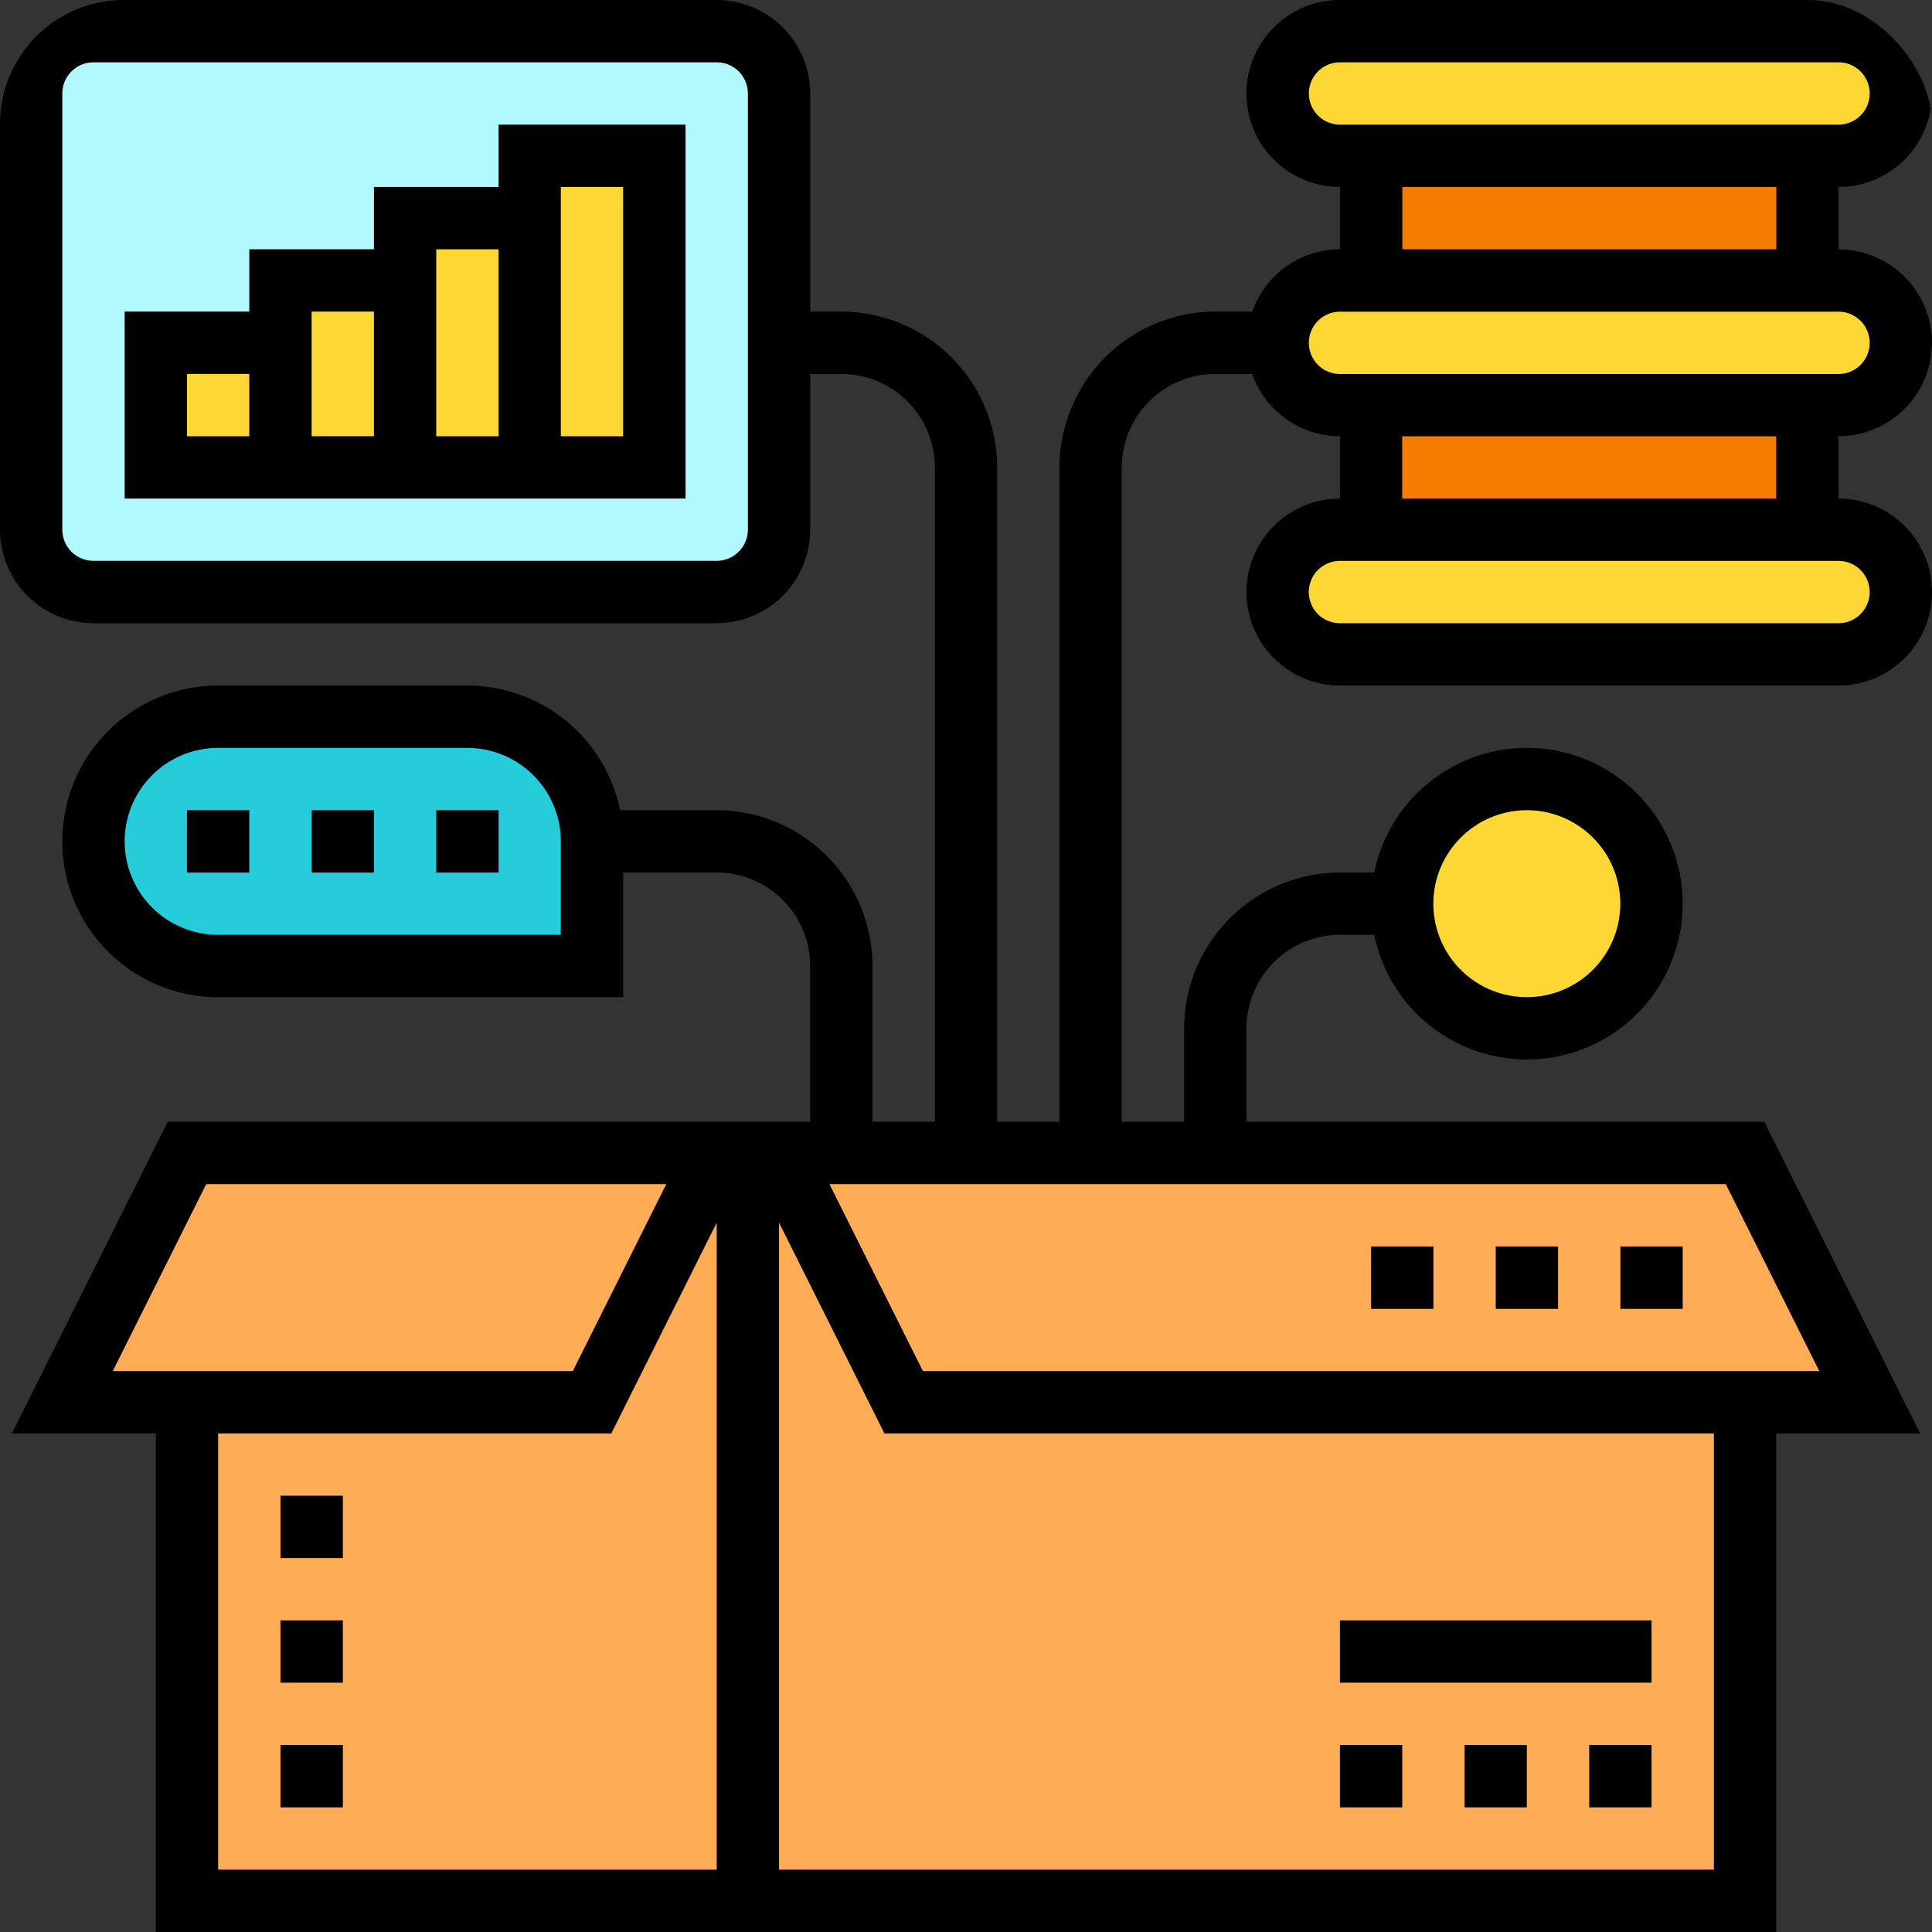<svg xmlns="http://www.w3.org/2000/svg" xmlns:xlink="http://www.w3.org/1999/xlink" width="78" height="78" viewBox="0 0 78 78">
  <rect x="0" y="0" width="78" height="78" fill="#333333" stroke="none"/>
  <defs>
    <clipPath id="clip-path">
      <rect id="Rectángulo_5917" data-name="Rectángulo 5917" width="78" height="78" rx="5" transform="translate(201 15880)" fill="#fff"/>
    </clipPath>
  </defs>
  <g id="Enmascarar_grupo_35" data-name="Enmascarar grupo 35" transform="translate(-201 -15880)" clip-path="url(#clip-path)">
    <g id="producto" transform="translate(199.742 15878.742)">
      <path id="Trazado_105224" data-name="Trazado 105224" d="M37.742,57.871,32.71,47.806H30.194L25.161,57.871H8.806V78h62.9V57.871Z" fill="#ffac57"/>
      <path id="Trazado_105225" data-name="Trazado 105225" d="M35.226,47.806H71.71l5.032,10.065h-39L32.71,47.806Z" fill="#ffac57"/>
      <path id="Trazado_105226" data-name="Trazado 105226" d="M30.194,47.806,25.161,57.871H3.774L8.806,47.806Z" fill="#ffac57"/>
      <path id="Trazado_105227" data-name="Trazado 105227" d="M20.129,30.194a5.031,5.031,0,0,1,5.032,5.032v5.032h-15.1a5.032,5.032,0,1,1,0-10.065Z" fill="#26ccda"/>
      <circle id="Elipse_4169" data-name="Elipse 4169" cx="5.032" cy="5.032" r="5.032" transform="translate(57.871 32.71)" fill="#fdd835"/>
      <path id="Trazado_105228" data-name="Trazado 105228" d="M32.71,15.1v7.548a2.524,2.524,0,0,1-2.516,2.516H5.032a2.524,2.524,0,0,1-2.516-2.516V5.032A2.524,2.524,0,0,1,5.032,2.516H30.194A2.524,2.524,0,0,1,32.71,5.032Z" fill="#b1f9ff"/>
      <g id="Grupo_55449" data-name="Grupo 55449">
        <path id="Trazado_105229" data-name="Trazado 105229" d="M22.645,10.065V20.129H17.613V10.065Z" fill="#fdd835"/>
        <path id="Trazado_105230" data-name="Trazado 105230" d="M7.548,15.1h5.032v5.032H7.548Z" fill="#fdd835"/>
        <path id="Trazado_105231" data-name="Trazado 105231" d="M27.677,7.548V20.129H22.645V7.548Z" fill="#fdd835"/>
        <path id="Trazado_105232" data-name="Trazado 105232" d="M17.613,12.581v7.548H12.581V12.581Z" fill="#fdd835"/>
        <path id="Trazado_105233" data-name="Trazado 105233" d="M75.484,2.516A2.524,2.524,0,0,1,78,5.032a2.534,2.534,0,0,1-2.516,2.516H55.355a2.524,2.524,0,0,1-2.516-2.516,2.534,2.534,0,0,1,2.516-2.516Z" fill="#fdd835"/>
        <path id="Trazado_105234" data-name="Trazado 105234" d="M75.484,12.581A2.524,2.524,0,0,1,78,15.1a2.534,2.534,0,0,1-2.516,2.516H55.355A2.524,2.524,0,0,1,52.839,15.1a2.534,2.534,0,0,1,2.516-2.516H75.484Z" fill="#fdd835"/>
        <path id="Trazado_105235" data-name="Trazado 105235" d="M75.484,22.645A2.524,2.524,0,0,1,78,25.161a2.534,2.534,0,0,1-2.516,2.516H55.355a2.524,2.524,0,0,1-2.516-2.516,2.534,2.534,0,0,1,2.516-2.516H75.484Z" fill="#fdd835"/>
      </g>
      <path id="Trazado_105236" data-name="Trazado 105236" d="M56.613,17.613H74.226v5.032H56.613Z" fill="#f57c00"/>
      <path id="Trazado_105237" data-name="Trazado 105237" d="M56.613,7.548H74.226v5.032H56.613Z" fill="#f57c00"/>
      <path id="Trazado_105238" data-name="Trazado 105238" d="M65.419,71.71h2.516v2.516H65.419Z"/>
      <path id="Trazado_105239" data-name="Trazado 105239" d="M60.387,71.71H62.9v2.516H60.387Z"/>
      <path id="Trazado_105240" data-name="Trazado 105240" d="M55.355,71.71h2.516v2.516H55.355Z"/>
      <path id="Trazado_105241" data-name="Trazado 105241" d="M55.355,66.677H67.935v2.516H55.355Z"/>
      <path id="Trazado_105242" data-name="Trazado 105242" d="M79.258,15.1a3.779,3.779,0,0,0-3.774-3.774V8.806a3.774,3.774,0,0,0,0-7.548H55.355a3.774,3.774,0,0,0,0,7.548v2.516a3.769,3.769,0,0,0-3.543,2.516h-1.49a6.3,6.3,0,0,0-6.29,6.29V46.548H41.516V20.129a6.3,6.3,0,0,0-6.29-6.29H33.968V5.032a3.779,3.779,0,0,0-3.774-3.774H5.032A3.779,3.779,0,0,0,1.258,5.032V22.645a3.779,3.779,0,0,0,3.774,3.774H30.194a3.779,3.779,0,0,0,3.774-3.774v-6.29h1.258A3.779,3.779,0,0,1,39,20.129V46.548H36.484v-6.29a6.3,6.3,0,0,0-6.29-6.29h-3.9a6.3,6.3,0,0,0-6.163-5.032H10.065a6.29,6.29,0,1,0,0,12.581H26.419V36.484h3.774a3.779,3.779,0,0,1,3.774,3.774v6.29H8.029L1.739,59.129h5.81V79.258H72.968V59.129h5.81l-6.29-12.581H51.581V42.774A3.779,3.779,0,0,1,55.355,39H56.74a6.29,6.29,0,1,0,0-2.516H55.355a6.3,6.3,0,0,0-6.29,6.29v3.774H46.548V20.129a3.779,3.779,0,0,1,3.774-3.774h1.49a3.769,3.769,0,0,0,3.543,2.516v2.516a3.774,3.774,0,0,0,0,7.548H75.484a3.774,3.774,0,0,0,0-7.548V18.871A3.779,3.779,0,0,0,79.258,15.1ZM31.452,22.645A1.259,1.259,0,0,1,30.194,23.9H5.032a1.259,1.259,0,0,1-1.258-1.258V5.032A1.259,1.259,0,0,1,5.032,3.774H30.194a1.259,1.259,0,0,1,1.258,1.258ZM23.9,39H10.065a3.774,3.774,0,1,1,0-7.548H20.129A3.779,3.779,0,0,1,23.9,35.226Zm39-5.032a3.774,3.774,0,1,1-3.774,3.774A3.779,3.779,0,0,1,62.9,33.968ZM9.584,49.065H28.158l-3.774,7.548H5.81Zm.481,10.065H25.939l4.255-8.51V76.742H10.065ZM70.452,76.742H32.71V50.619l4.255,8.51H70.452Zm4.255-20.129H38.519l-3.774-7.548H70.932ZM54.1,5.032a1.259,1.259,0,0,1,1.258-1.258H75.484a1.258,1.258,0,0,1,0,2.516H55.355A1.259,1.259,0,0,1,54.1,5.032Zm3.774,3.774h15.1v2.516h-15.1ZM54.1,15.1a1.259,1.259,0,0,1,1.258-1.258H75.484a1.258,1.258,0,0,1,0,2.516H55.355A1.259,1.259,0,0,1,54.1,15.1ZM76.742,25.161a1.259,1.259,0,0,1-1.258,1.258H55.355a1.258,1.258,0,0,1,0-2.516H75.484A1.259,1.259,0,0,1,76.742,25.161Zm-3.774-3.774h-15.1V18.871h15.1Z"/>
      <path id="Trazado_105243" data-name="Trazado 105243" d="M21.387,8.806H16.355v2.516H11.323v2.516H6.29v7.548H28.935V6.29H21.387Zm-5.032,5.032v5.032H13.839V13.839ZM8.806,16.355h2.516v2.516H8.806Zm10.065,2.516V11.323h2.516v7.548ZM23.9,8.806h2.516V18.871H23.9Z"/>
      <path id="Trazado_105244" data-name="Trazado 105244" d="M8.806,33.968h2.516v2.516H8.806Z"/>
      <path id="Trazado_105245" data-name="Trazado 105245" d="M13.839,33.968h2.516v2.516H13.839Z"/>
      <path id="Trazado_105246" data-name="Trazado 105246" d="M18.871,33.968h2.516v2.516H18.871Z"/>
      <path id="Trazado_105247" data-name="Trazado 105247" d="M66.677,51.581h2.516V54.1H66.677Z"/>
      <path id="Trazado_105248" data-name="Trazado 105248" d="M61.645,51.581h2.516V54.1H61.645Z"/>
      <path id="Trazado_105249" data-name="Trazado 105249" d="M56.613,51.581h2.516V54.1H56.613Z"/>
      <path id="Trazado_105250" data-name="Trazado 105250" d="M12.581,61.645H15.1v2.516H12.581Z"/>
      <path id="Trazado_105251" data-name="Trazado 105251" d="M12.581,66.677H15.1v2.516H12.581Z"/>
      <path id="Trazado_105252" data-name="Trazado 105252" d="M12.581,71.71H15.1v2.516H12.581Z"/>
    </g>
  </g>
</svg>
